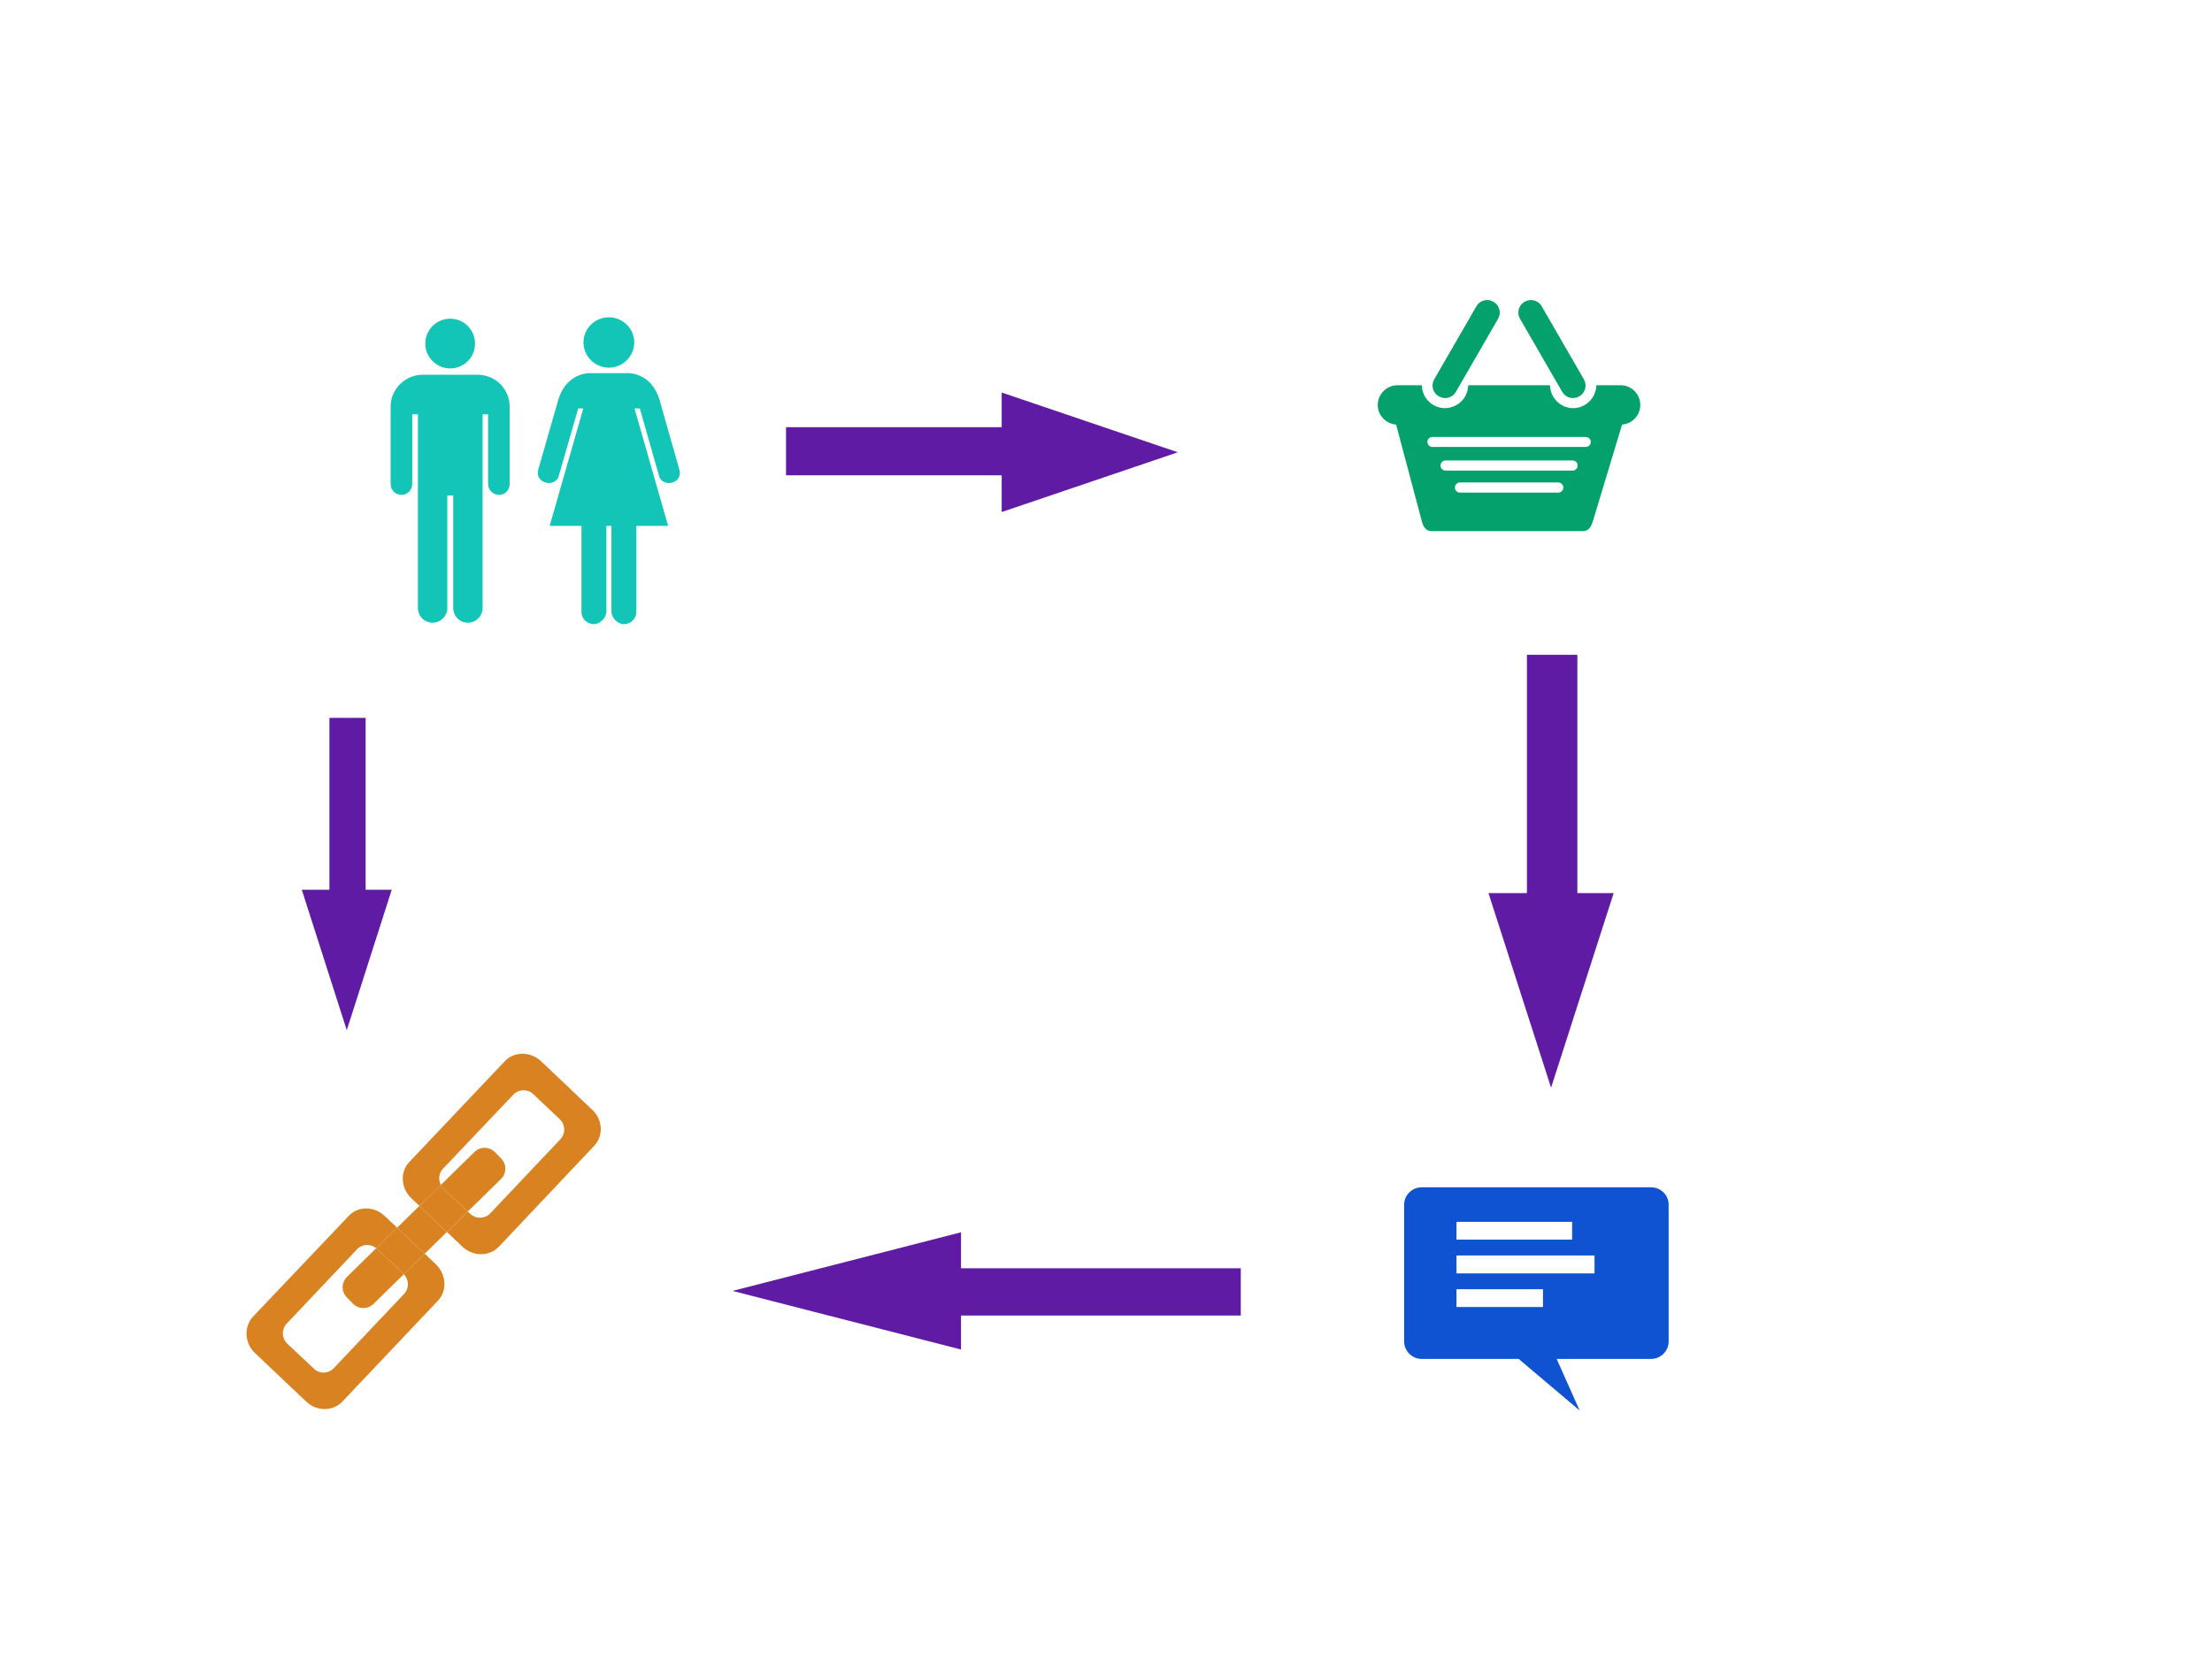 <?xml version="1.0" encoding="UTF-8" standalone="no" ?>
<!DOCTYPE svg PUBLIC "-//W3C//DTD SVG 1.1//EN" "http://www.w3.org/Graphics/SVG/1.1/DTD/svg11.dtd">
<svg xmlns="http://www.w3.org/2000/svg" xmlns:xlink="http://www.w3.org/1999/xlink" version="1.1" width="1200" height="900" viewBox="0 0 1200 900" xml:space="preserve">
<desc>Created with Fabric.js 4.2.0</desc>
<defs>
</defs>
<rect x="0" y="0" width="100%" height="100%" fill="transparent"></rect>
<g transform="matrix(0 0 0 0 0 0)" id="e2db198f-d727-4130-8dac-51a532bf83fd"  >
</g>
<g transform="matrix(1 0 0 1 600 450)" id="c0e4aa92-80a8-4c0b-be94-efdcdb2b8a17"  >
<rect style="stroke: none; stroke-width: 1; stroke-dasharray: none; stroke-linecap: butt; stroke-dashoffset: 0; stroke-linejoin: miter; stroke-miterlimit: 4; fill: rgb(244,238,245); fill-opacity: 0; fill-rule: nonzero; opacity: 1;" vector-effect="non-scaling-stroke"  x="-600" y="-450" rx="0" ry="0" width="1200" height="900" />
</g>
<g transform="matrix(1.93 0 0 1.93 818.63 225.44)"  >
<g style="" vector-effect="non-scaling-stroke"   >
		<g transform="matrix(1 0 0 1 0 11.97)"  >
<path style="stroke: none; stroke-width: 1; stroke-dasharray: none; stroke-linecap: butt; stroke-dashoffset: 0; stroke-linejoin: miter; stroke-miterlimit: 4; fill: rgb(4,161,108); fill-rule: nonzero; opacity: 1;" vector-effect="non-scaling-stroke"  transform=" translate(-50, -61.97)" d="M 81.389 41.474 L 74.557 41.474 C 74.458 45.014 71.607 47.913 68.018 47.913 C 64.478 47.913 61.577 45.014 61.53 41.474 L 38.521 41.474 C 38.472 45.014 35.572 47.913 31.981 47.913 C 28.441 47.913 25.542 45.014 25.493 41.474 L 18.659 41.474 C 15.61 41.474 13.104 43.981 13.104 47.029 C 13.104 49.929 15.414 52.339 18.266 52.535 L 25.542 79.87 C 25.886 81.245 26.721 82.474 28.147 82.474 L 70.869 82.474 C 72.346 82.474 73.082 81.245 73.524 79.87 L 81.783 52.535 C 84.635 52.339 86.897 49.929 86.897 47.029 C 86.896 43.981 84.438 41.474 81.389 41.474 z M 63.839 68.809 C 64.625 68.809 65.265 69.448 65.265 70.233 C 65.265 71.021 64.625 71.66 63.839 71.66 L 36.21 71.66 C 35.422 71.66 34.784 71.021 34.784 70.233 C 34.784 69.448 35.422 68.809 36.21 68.809 M 67.87 65.465 L 32.177 65.465 C 31.391 65.465 30.753 64.825 30.753 64.039 C 30.753 63.253 31.392 62.613 32.177 62.613 L 67.87 62.613 C 68.656 62.613 69.296 63.253 69.296 64.039 C 69.296 64.825 68.656 65.465 67.87 65.465 z M 71.557 58.827 L 28.492 58.827 C 27.704 58.827 27.066 58.189 27.066 57.401 C 27.066 56.615 27.705 56.026 28.492 56.026 L 71.556 56.026 C 72.344 56.026 72.983 56.615 72.983 57.401 C 72.983 58.189 72.345 58.827 71.557 58.827 z" stroke-linecap="round" />
</g>
		<g transform="matrix(1 0 0 1 -12.05 -18.69)"  >
<path style="stroke: none; stroke-width: 1; stroke-dasharray: none; stroke-linecap: butt; stroke-dashoffset: 0; stroke-linejoin: miter; stroke-miterlimit: 4; fill: rgb(4,161,108); fill-rule: nonzero; opacity: 1;" vector-effect="non-scaling-stroke"  transform=" translate(-37.95, -31.31)" d="M 30.243 44.579 L 30.314 44.621 C 31.977 45.579 34.105 45.011 35.063 43.347 L 46.936 22.783 C 47.898 21.12 47.327 18.994 45.664 18.034 L 45.591 17.992 C 43.928 17.032 41.802 17.603 40.842 19.266 L 28.97 39.83 C 28.011 41.493 28.58 43.618 30.243 44.579 z" stroke-linecap="round" />
</g>
		<g transform="matrix(1 0 0 1 12.07 -18.69)"  >
<path style="stroke: none; stroke-width: 1; stroke-dasharray: none; stroke-linecap: butt; stroke-dashoffset: 0; stroke-linejoin: miter; stroke-miterlimit: 4; fill: rgb(4,161,108); fill-rule: nonzero; opacity: 1;" vector-effect="non-scaling-stroke"  transform=" translate(-62.07, -31.31)" d="M 64.96 43.347 C 65.919 45.011 68.046 45.579 69.709 44.621 L 69.78 44.579 C 71.443 43.619 72.014 41.493 71.053 39.83 L 59.182 19.265 C 58.221 17.602 56.096 17.031 54.433 17.991 L 54.36 18.033 C 52.697 18.993 52.128 21.119 53.089 22.782 L 64.96 43.347 z" stroke-linecap="round" />
</g>
</g>
</g>
<g transform="matrix(2.26 0 0 2.26 290.38 255.35)"  >
<g style="" vector-effect="non-scaling-stroke"   >
		<g transform="matrix(1 0 0 1 -20.43 -30.52)"  >
<path style="stroke: none; stroke-width: 1; stroke-dasharray: none; stroke-linecap: butt; stroke-dashoffset: 0; stroke-linejoin: miter; stroke-miterlimit: 4; fill: rgb(18,197,183); fill-rule: nonzero; opacity: 1;" vector-effect="non-scaling-stroke"  transform=" translate(-29.57, -19.48)" d="M 29.571 25.455 C 32.9 25.455 35.544 22.764 35.544 19.482 C 35.544 16.204 32.9 13.511 29.571 13.511 C 26.293 13.511 23.602 16.204 23.602 19.482 C 23.602 22.763 26.293 25.455 29.571 25.455 z" stroke-linecap="round" />
</g>
		<g transform="matrix(1 0 0 1 -20.43 6.73)"  >
<path style="stroke: none; stroke-width: 1; stroke-dasharray: none; stroke-linecap: butt; stroke-dashoffset: 0; stroke-linejoin: miter; stroke-miterlimit: 4; fill: rgb(18,197,183); fill-rule: nonzero; opacity: 1;" vector-effect="non-scaling-stroke"  transform=" translate(-29.57, -56.73)" d="M 36.181 26.972 C 40.437 26.972 43.863 30.398 43.863 34.656 L 43.863 53.156 C 43.863 54.625 42.737 55.799 41.317 55.799 C 39.85 55.799 38.676 54.625 38.676 53.156 L 38.676 36.467 L 37.354 36.467 L 37.354 82.963 C 37.354 84.922 35.739 86.487 33.83 86.487 C 31.871 86.487 30.306 84.922 30.306 82.963 L 30.306 55.947 L 28.886 55.947 L 28.886 82.963 C 28.886 84.922 27.271 86.487 25.362 86.487 C 23.406 86.487 21.838 84.922 21.838 82.963 L 21.838 36.467 L 20.469 36.467 L 20.469 53.156 C 20.469 54.625 19.343 55.799 17.875 55.799 C 16.405 55.799 15.278 54.625 15.278 53.156 L 15.278 34.656 C 15.278 30.399 18.755 26.972 22.964 26.972 L 36.181 26.972 z" stroke-linecap="round" />
</g>
		<g transform="matrix(1 0 0 1 17.67 -30.78)"  >
<path style="stroke: none; stroke-width: 1; stroke-dasharray: none; stroke-linecap: butt; stroke-dashoffset: 0; stroke-linejoin: miter; stroke-miterlimit: 4; fill: rgb(18,197,183); fill-rule: nonzero; opacity: 1;" vector-effect="non-scaling-stroke"  transform=" translate(-67.68, -19.21)" d="M 67.699 25.259 C 64.324 25.259 61.582 22.517 61.582 19.189 C 61.582 15.861 64.324 13.169 67.699 13.169 C 71.028 13.169 73.769 15.86 73.769 19.189 C 73.769 22.518 71.028 25.259 67.699 25.259 z" stroke-linecap="round" />
</g>
		<g transform="matrix(1 0 0 1 17.66 6.71)"  >
<path style="stroke: none; stroke-width: 1; stroke-dasharray: none; stroke-linecap: butt; stroke-dashoffset: 0; stroke-linejoin: miter; stroke-miterlimit: 4; fill: rgb(18,197,183); fill-rule: nonzero; opacity: 1;" vector-effect="non-scaling-stroke"  transform=" translate(-67.66, -56.71)" d="M 63.049 26.581 C 63.049 26.581 57.472 26.386 55.512 33.041 L 50.716 49.73 C 50.274 51.297 51.157 52.471 52.528 52.863 C 53.85 53.254 55.27 52.568 55.61 51.345 L 60.311 35.046 L 61.536 35.046 L 53.459 63.237 L 61.094 63.237 L 61.094 83.941 C 61.094 85.507 62.416 86.83 64.079 86.83 C 65.549 86.83 67.066 85.359 67.066 83.795 L 67.066 63.238 L 68.287 63.238 L 68.287 83.796 C 68.287 85.36 69.805 86.831 71.275 86.831 C 72.937 86.831 74.259 85.509 74.259 83.942 L 74.259 63.238 L 81.894 63.238 L 73.818 35.047 L 75.092 35.047 L 79.742 51.346 C 80.083 52.569 81.503 53.254 82.824 52.864 C 84.193 52.471 85.074 51.298 84.585 49.731 L 79.84 33.041 C 77.881 26.386 72.3 26.581 72.3 26.581 L 63.049 26.581 z" stroke-linecap="round" />
</g>
</g>
</g>
<g transform="matrix(2.86 0 0 1.05 532.69 245.36)" id="d4d1a455-9ec2-4b29-a357-3eb75ac65791"  >
<polygon style="stroke: rgb(0,0,0); stroke-width: 0; stroke-dasharray: none; stroke-linecap: butt; stroke-dashoffset: 0; stroke-linejoin: miter; stroke-miterlimit: 4; fill: rgb(95,27,163); fill-rule: nonzero; opacity: 1;" vector-effect="non-scaling-stroke"  points="37.16,0 20.45,15.44 3.75,30.87 3.75,11.91 -37.16,11.91 -37.16,-12.96 3.75,-12.96 3.75,-30.87 20.45,-15.44 " />
</g>
<g transform="matrix(1.96 0 0 1.96 833.49 704.64)"  >
<path style="stroke: rgb(0,0,0); stroke-width: 0; stroke-dasharray: none; stroke-linecap: butt; stroke-dashoffset: 0; stroke-linejoin: miter; stroke-miterlimit: 4; fill: rgb(15,83,210); fill-rule: nonzero; opacity: 1;" vector-effect="non-scaling-stroke"  transform=" translate(-50, -50)" d="M 81.739 19.116 L 18.261 19.116 C 15.592 19.116 13.398 21.253 13.398 23.926 L 13.398 61.811 C 13.398 64.428 15.592 66.619 18.261 66.619 L 45.085 66.619 L 61.969 80.886 L 55.61 66.618 L 81.739 66.618 C 84.412 66.618 86.602 64.428 86.602 61.81 L 86.602 23.926 C 86.603 21.253 84.412 19.116 81.739 19.116 z M 27.881 28.681 L 59.885 28.681 L 59.885 33.596 L 27.881 33.596 L 27.881 28.681 z M 27.881 37.979 L 66.085 37.979 L 66.085 42.947 L 27.881 42.947 L 27.881 37.979 z M 27.881 47.328 L 51.819 47.328 L 51.819 52.245 L 27.881 52.245 L 27.881 47.328 z" stroke-linecap="round" />
</g>
<g transform="matrix(0 3.16 -1.1 0 841.45 472.65)"  >
<polygon style="stroke: rgb(0,0,0); stroke-width: 0; stroke-dasharray: none; stroke-linecap: butt; stroke-dashoffset: 0; stroke-linejoin: miter; stroke-miterlimit: 4; fill: rgb(95,27,163); fill-rule: nonzero; opacity: 1;" vector-effect="non-scaling-stroke"  points="37.16,0 20.45,15.44 3.75,30.87 3.75,11.91 -37.16,11.91 -37.16,-12.96 3.75,-12.96 3.75,-30.87 20.45,-15.44 " />
</g>
<g transform="matrix(-3.71 0 0 -1.03 535.26 700.31)"  >
<polygon style="stroke: rgb(0,0,0); stroke-width: 0; stroke-dasharray: none; stroke-linecap: butt; stroke-dashoffset: 0; stroke-linejoin: miter; stroke-miterlimit: 4; fill: rgb(95,27,163); fill-rule: nonzero; opacity: 1;" vector-effect="non-scaling-stroke"  points="37.16,0 20.45,15.44 3.75,30.87 3.75,11.91 -37.16,11.91 -37.16,-12.96 3.75,-12.96 3.75,-30.87 20.45,-15.44 " />
</g>
<g transform="matrix(2.61 0 0 2.61 229.81 668.04)"  >
<g style="" vector-effect="non-scaling-stroke"   >
		<g transform="matrix(1 0 0 1 -16.25 16.08)"  >
<path style="stroke: none; stroke-width: 1; stroke-dasharray: none; stroke-linecap: butt; stroke-dashoffset: 0; stroke-linejoin: miter; stroke-miterlimit: 4; fill: rgb(216,130,34); fill-rule: nonzero; opacity: 1;" vector-effect="non-scaling-stroke"  transform=" translate(-33.75, -66.08)" d="M 45.945 62.984 L 31.312 78.445 C 30.208 79.605 28.386 79.661 27.226 78.555 L 21.648 73.31 C 20.491 72.205 20.434 70.327 21.538 69.168 L 36.17 53.706 C 37.228 52.597 38.978 52.53 40.146 53.491 L 44.491 49.235 L 41.915 46.804 C 39.762 44.705 36.337 44.705 34.404 46.804 L 14.524 67.732 C 12.591 69.831 12.759 73.2 14.965 75.298 L 25.569 85.348 C 27.776 87.447 31.147 87.447 33.133 85.348 L 52.955 64.42 C 54.945 62.321 54.725 58.952 52.571 56.854 L 50.224 54.64 L 45.875 58.901 C 46.984 60.011 47.033 61.841 45.945 62.984 z" stroke-linecap="round" />
</g>
		<g transform="matrix(1 0 0 1 16.24 -16.09)"  >
<path style="stroke: none; stroke-width: 1; stroke-dasharray: none; stroke-linecap: butt; stroke-dashoffset: 0; stroke-linejoin: miter; stroke-miterlimit: 4; fill: rgb(216,130,34); fill-rule: nonzero; opacity: 1;" vector-effect="non-scaling-stroke"  transform=" translate(-66.23, -33.91)" d="M 85.043 24.715 L 74.385 14.609 C 72.232 12.566 68.808 12.566 66.874 14.609 L 46.995 35.595 C 45.062 37.638 45.229 41.005 47.436 43.104 L 49.122 44.702 L 53.572 40.338 C 53.013 39.259 53.128 37.897 54.007 36.975 L 68.64 21.568 C 69.747 20.408 71.623 20.353 72.784 21.458 L 78.305 26.703 C 79.466 27.808 79.519 29.686 78.415 30.845 L 63.838 46.252 C 62.732 47.411 60.856 47.466 59.694 46.362 L 59.173 45.873 L 54.839 50.121 L 58.039 53.153 C 60.245 55.252 63.616 55.252 65.602 53.209 L 85.425 32.225 C 87.417 30.183 87.249 26.758 85.043 24.715 z" stroke-linecap="round" />
</g>
		<g transform="matrix(1 0 0 1 -0.34 -0.33)"  >
<polygon style="stroke: none; stroke-width: 1; stroke-dasharray: none; stroke-linecap: butt; stroke-dashoffset: 0; stroke-linejoin: miter; stroke-miterlimit: 4; fill: rgb(216,130,34); fill-rule: nonzero; opacity: 1;" vector-effect="non-scaling-stroke"  points="-5.17,-0.44 0.56,4.97 5.17,0.45 -0.54,-4.97 " />
</g>
		<g transform="matrix(1 0 0 1 -10.48 9.71)"  >
<path style="stroke: none; stroke-width: 1; stroke-dasharray: none; stroke-linecap: butt; stroke-dashoffset: 0; stroke-linejoin: miter; stroke-miterlimit: 4; fill: rgb(216,130,34); fill-rule: nonzero; opacity: 1;" vector-effect="non-scaling-stroke"  transform=" translate(-39.52, -59.71)" d="M 34.032 63.705 L 35.318 65.016 C 36.483 66.207 38.396 66.228 39.587 65.06 L 45.877 58.902 C 45.858 58.885 45.851 58.86 45.835 58.843 L 40.314 53.596 C 40.264 53.548 40.2 53.535 40.147 53.492 L 34.078 59.437 C 32.887 60.603 32.864 62.515 34.032 63.705 z" stroke-linecap="round" />
</g>
		<g transform="matrix(1 0 0 1 -4.81 4.07)"  >
<path style="stroke: none; stroke-width: 1; stroke-dasharray: none; stroke-linecap: butt; stroke-dashoffset: 0; stroke-linejoin: miter; stroke-miterlimit: 4; fill: rgb(216,130,34); fill-rule: nonzero; opacity: 1;" vector-effect="non-scaling-stroke"  transform=" translate(-45.19, -54.07)" d="M 40.146 53.491 C 40.199 53.535 40.264 53.548 40.313 53.595 L 45.834 58.842 C 45.85 58.859 45.857 58.884 45.876 58.901 L 50.225 54.64 L 44.491 49.235 L 40.146 53.491 z" stroke-linecap="round" />
</g>
		<g transform="matrix(1 0 0 1 10.28 -10.75)"  >
<path style="stroke: none; stroke-width: 1; stroke-dasharray: none; stroke-linecap: butt; stroke-dashoffset: 0; stroke-linejoin: miter; stroke-miterlimit: 4; fill: rgb(216,130,34); fill-rule: nonzero; opacity: 1;" vector-effect="non-scaling-stroke"  transform=" translate(-60.28, -39.25)" d="M 59.174 45.874 L 66.079 39.113 C 67.27 37.946 67.289 36.035 66.125 34.844 L 64.839 33.533 C 63.671 32.34 61.761 32.322 60.57 33.488 L 53.572 40.339 C 53.718 40.619 53.877 40.891 54.117 41.117 L 59.174 45.874 z" stroke-linecap="round" />
</g>
		<g transform="matrix(1 0 0 1 4.15 -4.77)"  >
<path style="stroke: none; stroke-width: 1; stroke-dasharray: none; stroke-linecap: butt; stroke-dashoffset: 0; stroke-linejoin: miter; stroke-miterlimit: 4; fill: rgb(216,130,34); fill-rule: nonzero; opacity: 1;" vector-effect="non-scaling-stroke"  transform=" translate(-54.15, -45.23)" d="M 54.117 41.116 C 53.877 40.89 53.718 40.618 53.572 40.338 L 49.122 44.702 L 54.84 50.122 L 59.174 45.874 L 54.117 41.116 z" stroke-linecap="round" />
</g>
</g>
</g>
<g transform="matrix(0 2.28 -0.79 0 188.12 474.15)"  >
<polygon style="stroke: rgb(0,0,0); stroke-width: 0; stroke-dasharray: none; stroke-linecap: butt; stroke-dashoffset: 0; stroke-linejoin: miter; stroke-miterlimit: 4; fill: rgb(95,27,163); fill-rule: nonzero; opacity: 1;" vector-effect="non-scaling-stroke"  points="37.16,0 20.45,15.44 3.75,30.87 3.75,11.91 -37.16,11.91 -37.16,-12.96 3.75,-12.96 3.75,-30.87 20.45,-15.44 " />
</g>
</svg>